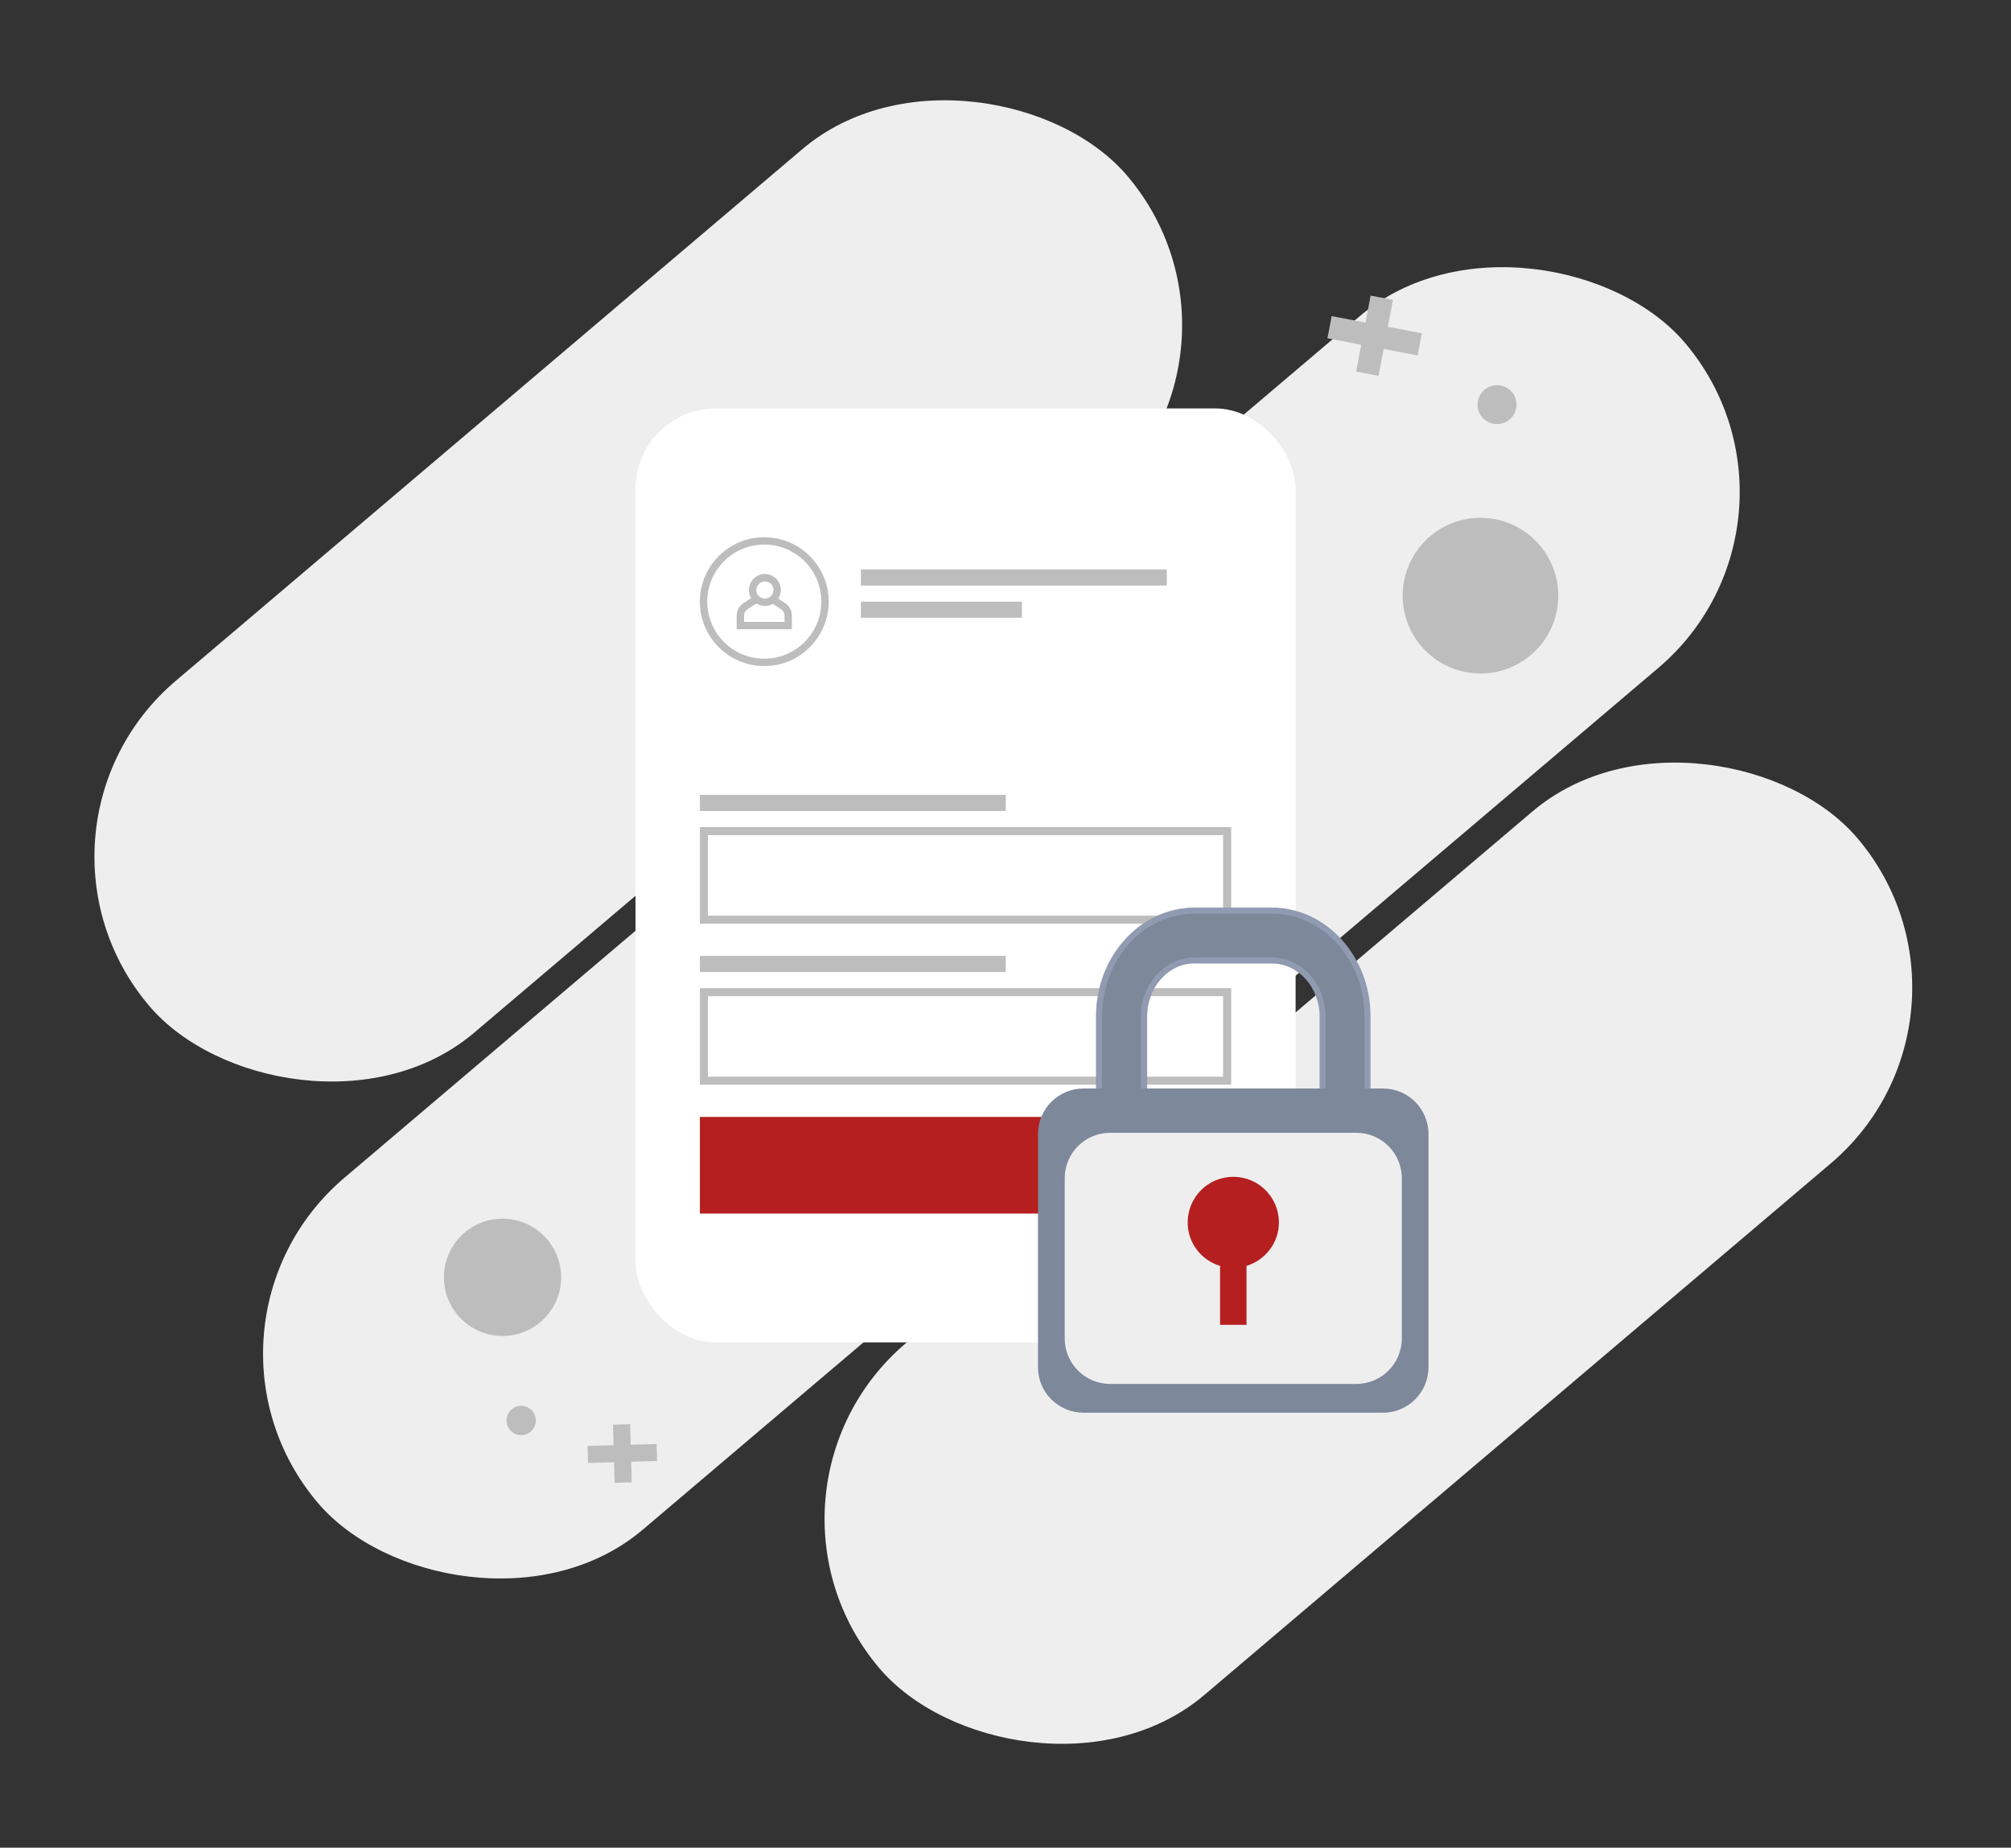 <svg width="295" height="271" viewBox="0 0 295 271" fill="none" xmlns="http://www.w3.org/2000/svg">
<rect x="0" y="0" width="295" height="271" fill="#333333" stroke="none"/>
<rect y="121.733" width="188.164" height="67.673" rx="33.837" transform="rotate(-40.312 0 121.733)" fill="#EEEEEE"/>
<rect x="107.104" y="218.873" width="188.164" height="67.673" rx="33.837" transform="rotate(-40.312 107.104 218.873)" fill="#EEEEEE"/>
<rect x="24.734" y="194.622" width="262.995" height="67.673" rx="33.837" transform="rotate(-40.312 24.734 194.622)" fill="#EEEEEE"/>
<rect x="93.223" y="59.902" width="96.832" height="136.982" rx="11.809" fill="white"/>
<path fill-rule="evenodd" clip-rule="evenodd" d="M112.115 96.611C116.736 96.611 120.482 92.865 120.482 88.243C120.482 83.622 116.736 79.876 112.115 79.876C107.494 79.876 103.748 83.622 103.748 88.243C103.748 92.865 107.494 96.611 112.115 96.611ZM112.115 97.691C117.332 97.691 121.562 93.461 121.562 88.243C121.562 83.026 117.332 78.796 112.115 78.796C106.898 78.796 102.668 83.026 102.668 88.243C102.668 93.461 106.898 97.691 112.115 97.691Z" fill="#BDBDBD"/>
<path fill-rule="evenodd" clip-rule="evenodd" d="M112.206 85.274C111.511 85.274 110.947 85.838 110.947 86.534C110.947 87.23 111.511 87.793 112.206 87.793C112.902 87.793 113.466 87.23 113.466 86.534C113.466 85.838 112.902 85.274 112.206 85.274ZM109.867 86.534C109.867 85.242 110.915 84.195 112.206 84.195C113.498 84.195 114.546 85.242 114.546 86.534C114.546 87.826 113.498 88.873 112.206 88.873C110.915 88.873 109.867 87.826 109.867 86.534Z" fill="#BDBDBD"/>
<path fill-rule="evenodd" clip-rule="evenodd" d="M111.065 88.422L109.627 89.381C109.326 89.582 109.146 89.919 109.146 90.28V91.212H115.084V90.28C115.084 89.919 114.904 89.582 114.603 89.381L113.165 88.422L113.764 87.524L115.202 88.483C115.803 88.883 116.164 89.558 116.164 90.28V92.292H108.066V90.28C108.066 89.558 108.427 88.883 109.028 88.483L110.466 87.524L111.065 88.422Z" fill="#BDBDBD"/>
<rect x="126.287" y="83.52" width="44.873" height="2.362" fill="#BDBDBD"/>
<rect x="126.287" y="88.244" width="23.618" height="2.362" fill="#BDBDBD"/>
<rect x="102.668" y="116.585" width="44.873" height="2.362" fill="#BDBDBD"/>
<rect x="103.258" y="121.899" width="76.757" height="12.99" stroke="#BDBDBD" stroke-width="1.181"/>
<rect x="102.668" y="140.202" width="44.873" height="2.362" fill="#BDBDBD"/>
<rect x="103.258" y="145.516" width="76.757" height="12.99" stroke="#BDBDBD" stroke-width="1.181"/>
<rect x="102.668" y="163.82" width="77.938" height="14.171" fill="#B51F1F"/>
<path d="M161.217 165.094V149.061C161.217 140.519 167.516 133.561 175.239 133.561H186.575C194.316 133.561 200.597 140.519 200.597 149.061V165.094C200.597 173.636 194.298 180.594 186.575 180.594H175.239C167.516 180.594 161.217 173.636 161.217 165.094ZM175.239 140.857C171.146 140.857 167.819 144.541 167.819 149.043V165.076C167.819 169.596 171.146 173.262 175.239 173.262H186.575C190.668 173.262 193.995 169.579 193.995 165.076V149.061C193.995 144.541 190.668 140.875 186.575 140.875H175.239V140.857Z" fill="#7D889B"/>
<path d="M186.576 181.039H175.241C167.269 181.039 160.773 173.885 160.773 165.094V149.061C160.773 140.27 167.269 133.117 175.241 133.117H186.576C194.548 133.117 201.044 140.27 201.044 149.061V165.094C201.044 173.885 194.566 181.039 186.576 181.039ZM175.241 134.006C167.749 134.006 161.663 140.751 161.663 149.061V165.094C161.663 173.387 167.749 180.149 175.241 180.149H186.576C194.068 180.149 200.154 173.405 200.154 165.094V149.061C200.154 140.769 194.068 134.006 186.576 134.006H175.241ZM186.576 173.725H175.241C170.899 173.725 167.375 169.846 167.375 165.094V149.061C167.375 144.292 170.899 140.43 175.241 140.43H186.576C190.918 140.43 194.442 144.31 194.442 149.061V165.094C194.442 169.864 190.918 173.725 186.576 173.725ZM175.241 141.302C171.397 141.302 168.283 144.79 168.283 149.061V165.094C168.283 169.365 171.415 172.835 175.259 172.835H186.594C190.438 172.835 193.57 169.365 193.57 165.094V149.061C193.57 144.79 190.438 141.32 186.594 141.32H175.241V141.302Z" fill="#909AB0"/>
<path d="M158.941 207.198H202.877C206.56 207.198 209.55 204.208 209.55 200.525V166.323C209.55 162.639 206.56 159.65 202.877 159.65H158.941C155.257 159.65 152.268 162.639 152.268 166.323V200.543C152.268 204.226 155.257 207.198 158.941 207.198Z" fill="#7D889B"/>
<path d="M162.857 202.98H198.963C202.647 202.98 205.636 199.991 205.636 196.307V172.818C205.636 169.134 202.647 166.145 198.963 166.145H162.857C159.173 166.145 156.184 169.134 156.184 172.818V196.307C156.184 199.991 159.173 202.98 162.857 202.98Z" fill="#EEEEEE"/>
<path d="M174.225 179.295C174.225 175.594 177.214 172.604 180.916 172.604C184.617 172.604 187.607 175.594 187.607 179.295C187.607 182.302 185.596 184.829 182.855 185.666V194.314H178.976V185.666C176.235 184.847 174.225 182.32 174.225 179.295Z" fill="#B51F1F"/>
<circle cx="11.42" cy="11.42" r="11.42" transform="matrix(-0.982 -0.187 -0.187 0.982 230.525 78.286)" fill="#BDBDBD"/>
<circle cx="2.855" cy="2.855" r="2.855" transform="matrix(-0.982 -0.187 -0.187 0.982 222.943 57.076)" fill="#BDBDBD"/>
<path d="M194.724 49.612L199.688 50.559L198.937 54.496L202.219 55.122L202.969 51.184L207.95 52.134L208.57 48.886L203.589 47.937L204.343 43.982L201.061 43.357L200.307 47.311L195.343 46.364L194.724 49.612Z" fill="#BDBDBD"/>
<circle cx="8.595" cy="8.595" r="8.595" transform="matrix(1 -0.028 -0.028 -1 65.363 196.182)" fill="#BDBDBD"/>
<circle cx="2.149" cy="2.149" r="2.149" transform="matrix(1 -0.028 -0.028 -1 74.363 210.548)" fill="#BDBDBD"/>
<path d="M96.322 211.795L92.52 211.902L92.436 208.886L89.923 208.956L90.007 211.972L86.193 212.079L86.262 214.566L90.077 214.459L90.162 217.488L92.674 217.417L92.59 214.389L96.391 214.282L96.322 211.795Z" fill="#BDBDBD"/>
</svg>
